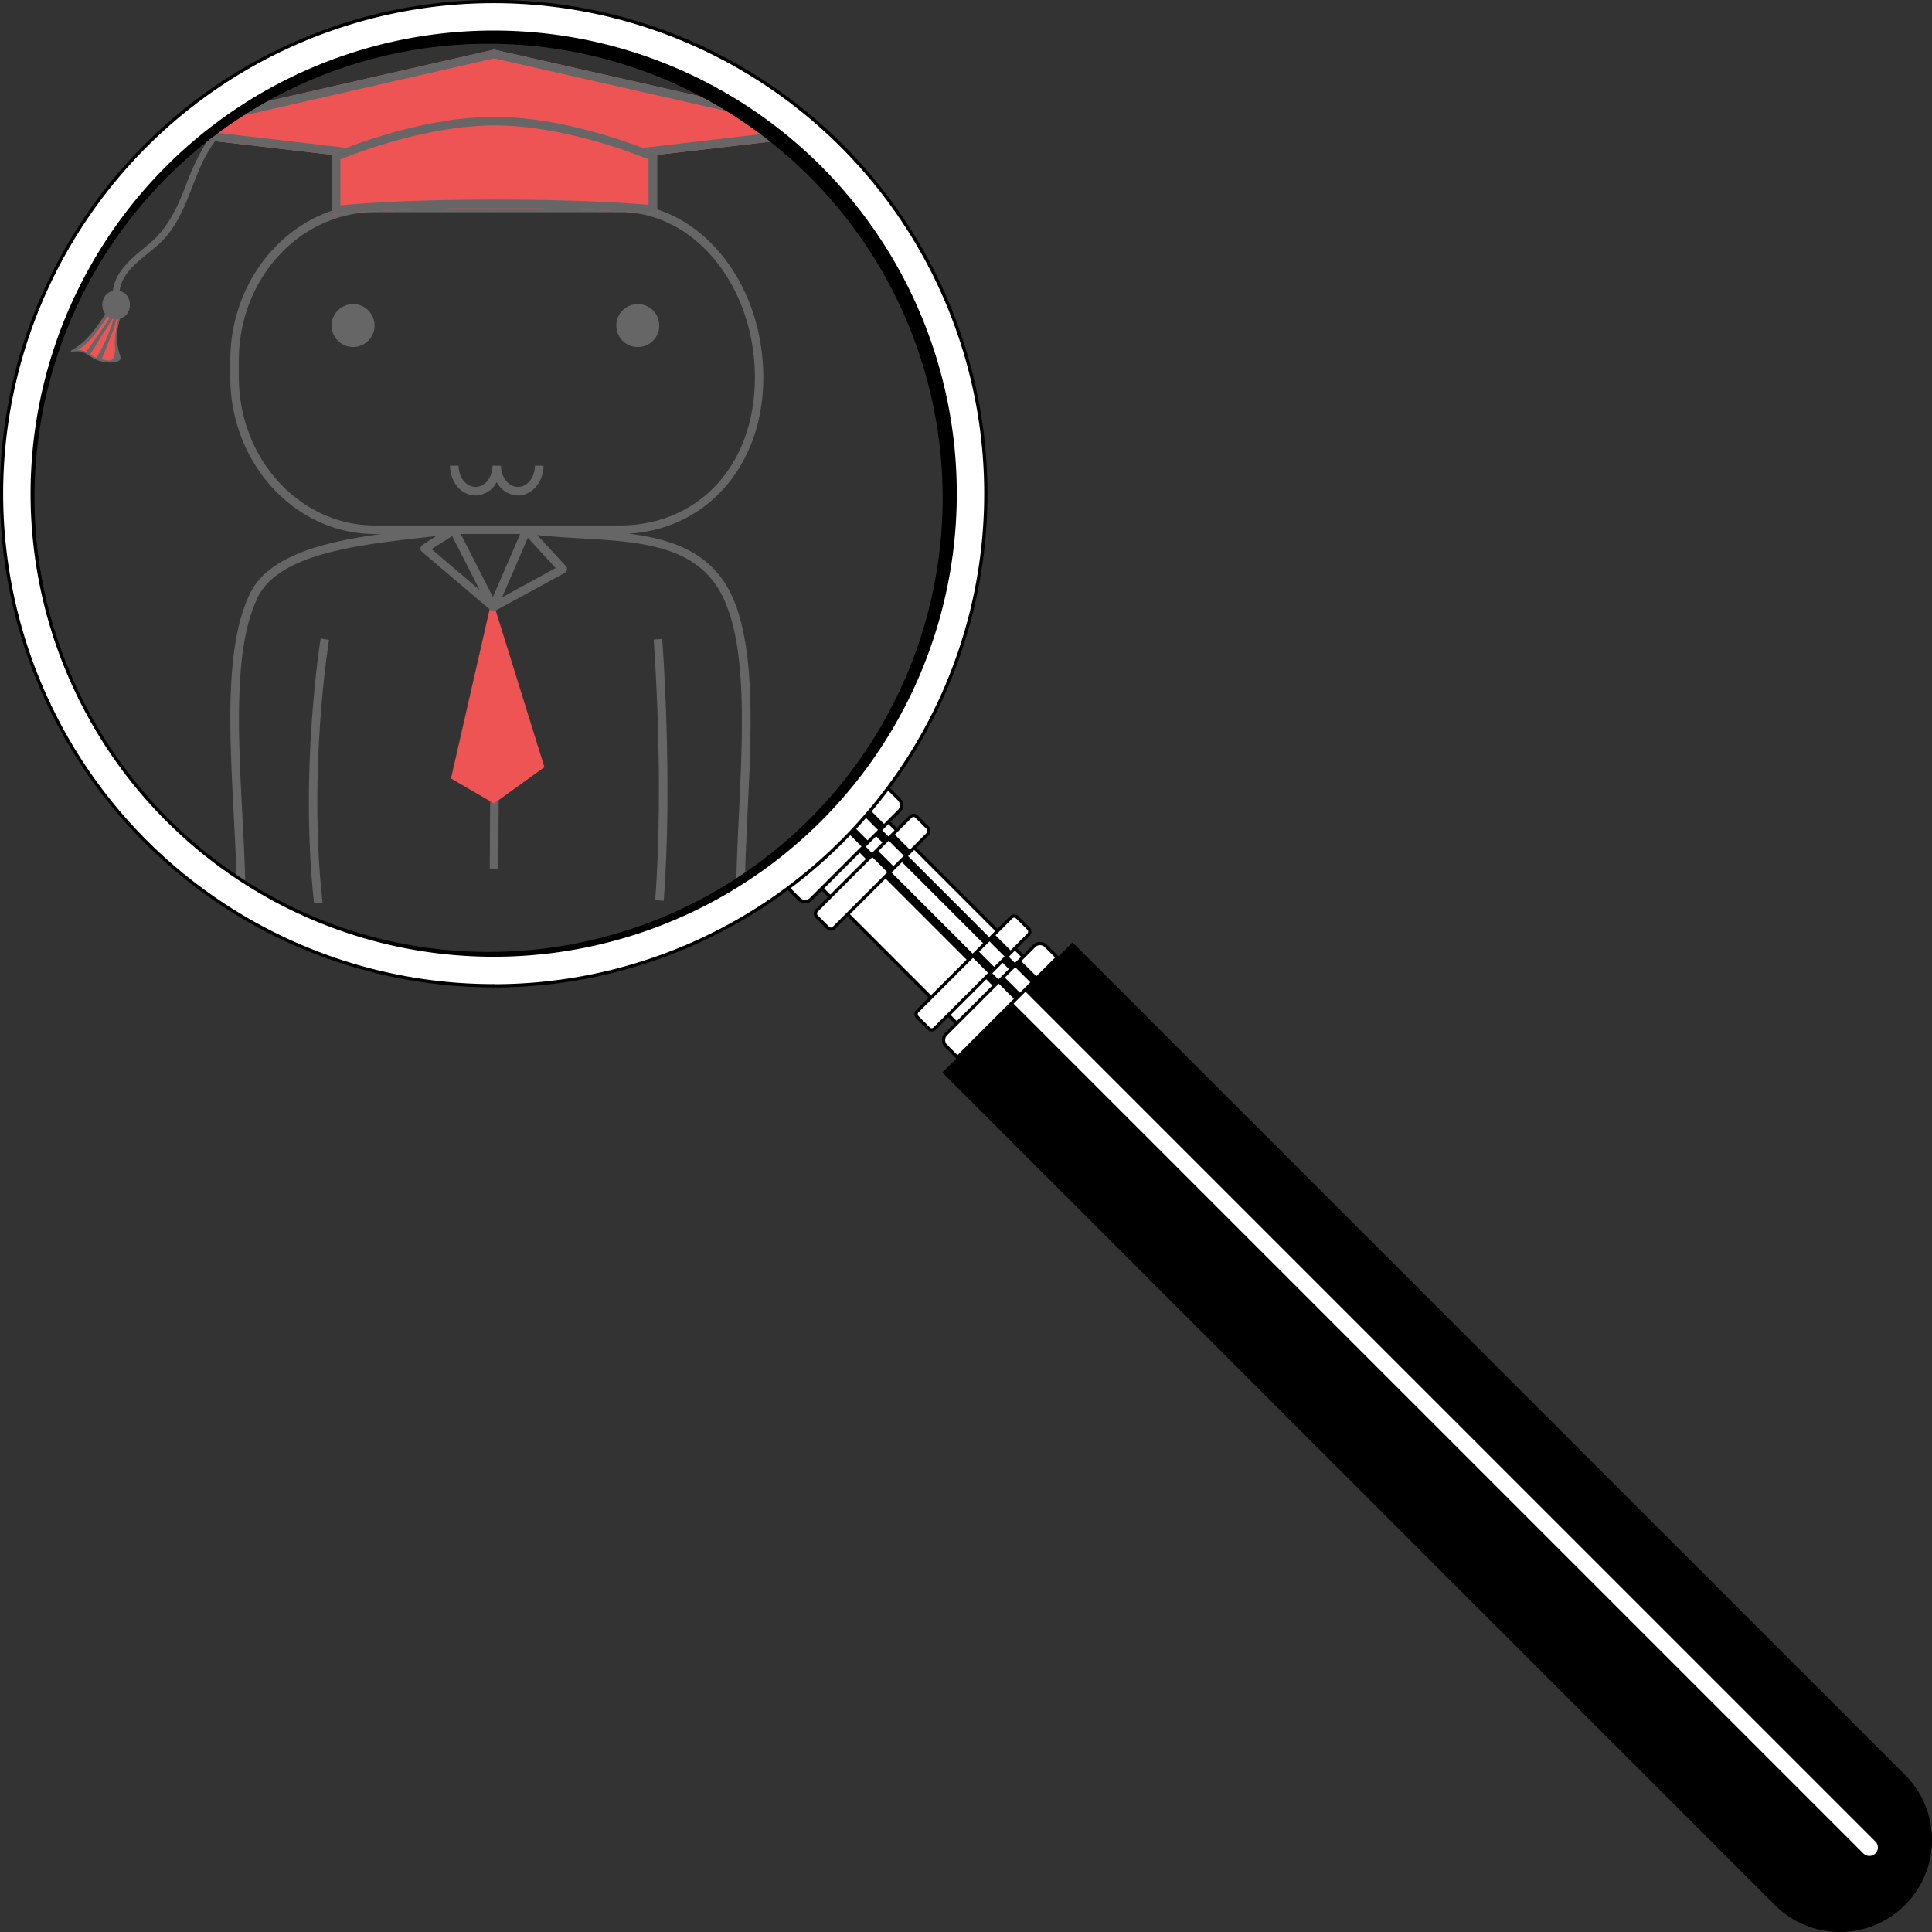 <svg xmlns="http://www.w3.org/2000/svg" viewBox="0 0 592.77 592.77"><rect x="0" y="0" width="592.77" height="592.77" fill="#333333" stroke="none"/><defs><style>.cls-1{fill:#666;}.cls-2{fill:#ef5454;}.cls-3,.cls-4{fill:#fff;}.cls-3{stroke:#000;stroke-miterlimit:10;}</style></defs><title>Asset 79</title><g id="Layer_2" data-name="Layer 2"><g id="layout"><rect class="cls-1" x="139.17" y="252.68" width="24.94" height="2.63" transform="translate(-103.24 404.15) rotate(-89.66)"/><polygon class="cls-2" points="150.97 183.7 167.04 235.37 151.56 246.52 138.37 238.85 150.97 183.7"/><path class="cls-1" d="M192.9,163.74c24.12-1.44,41.3-21.12,41.3-47.87,0-29.43-19.63-53.39-43.77-53.39H115c-24.44,0-44.35,21.6-44.35,48.16v5.07c0,26.54,19.92,48.13,44.35,48.13h1.94c-17.05,2.34-34.52,6.44-40.25,18.29-7.67,15.79-6.31,42-5,67.39.5,9.72,1,18.89,1,27.51h2.63c0-8.7-.5-18.34-1-27.64-1.29-25-2.6-50.95,4.76-66.13,6.41-13.24,30.45-16,49.79-18.23,1.71-.18,3.36-.39,5-.58l-4.28,2.76a1.36,1.36,0,0,0-.6,1,1.3,1.3,0,0,0,.47,1.08l21.07,17.89a1.22,1.22,0,0,0,.39.24,1,1,0,0,0,.47.11,1.22,1.22,0,0,0,.45-.08l.18-.08.21-.13,21.07-11.48a1.28,1.28,0,0,0,.66-.95,1.3,1.3,0,0,0-.32-1.1l-8.8-9.54c4.39.47,8.93.74,13.32,1,18.44,1.08,35.86,2.1,43.59,17.89,7.41,15.19,6.15,41.07,5,66.13-.45,9.3-.92,18.94-.89,27.64h2.63c0-8.64.42-17.81.87-27.51,1.24-25.38,2.5-51.63-5.23-67.42C217.86,169.34,206,165.37,192.9,163.74Zm-60.48,4.73,6.31-4L147.15,181Zm18.81,14.69-9.85-19.31h18.21Zm19.26-8.88-16.45,9L161.95,165ZM115,161.22c-23,0-41.72-20.42-41.72-45.51v-5.07C73.24,85.52,92,65.11,115,65.11h75.46c22.7,0,41.15,22.78,41.15,50.76,0,26.69-17.1,45.35-41.57,45.35Z"/><path class="cls-1" d="M96.36,277.18c-4.52-41.13,2-80.87,2-81.27l2.59.43c-.06.39-6.5,39.8-2,80.55Z"/><path class="cls-1" d="M203.64,276.38l-2.62-.21c2.82-36.74-.43-79.51-.46-79.93l2.62-.21C203.21,196.46,206.48,239.43,203.64,276.38Z"/><path class="cls-1" d="M166.75,142.88c0,5-3.52,9.14-7.83,9.14a7.6,7.6,0,0,1-6.52-4.1,7.56,7.56,0,0,1-6.49,4.1c-4.34,0-7.83-4.1-7.83-9.14h2.63c0,3.6,2.31,6.52,5.2,6.52s5.18-2.92,5.18-6.52h2.63c0,3.6,2.34,6.52,5.2,6.52s5.2-2.92,5.2-6.52Z"/><circle class="cls-1" cx="108.33" cy="99.89" r="6.59"/><circle class="cls-1" cx="195.68" cy="99.89" r="6.59"/><polygon class="cls-2" points="57.77 36.6 151.59 15.22 245.9 36.6 245.9 42.35 151.71 53.33 57.77 42.35 57.77 36.6"/><path class="cls-1" d="M151.59,17.91,243.27,38.7V40L151.71,50.68,60.4,40V38.7l91.19-20.79m0-2.69L57.77,36.6v5.75l93.94,11,94.19-11V36.6L151.59,15.22Z"/><path class="cls-2" d="M101.8,47.15V65.9s16.37-2.05,49.9-2.05,49.9,1.89,49.9,1.89V47.15S176,35.85,151.71,35.85,101.8,47.15,101.8,47.15Z"/><path class="cls-1" d="M151.71,38.47c20.1,0,41.41,8,47.27,10.42V62.84c-6.08-.53-21.6-1.62-47.27-1.62S110.53,62.4,104.43,63V48.9c5.86-2.38,27.17-10.42,47.28-10.42m0-2.63c-24.33,0-49.91,11.3-49.91,11.3V65.9s16.37-2.05,49.9-2.05,49.9,1.89,49.9,1.89V47.15S176,35.85,151.71,35.85Z"/><path class="cls-2" d="M35.91,107.46a8.4,8.4,0,0,0-.11-1.05,21.58,21.58,0,0,1-.07-3.68c.08-1.74.72-3.39.72-5.09a5.6,5.6,0,0,1-3-.74,2.55,2.55,0,0,1-.45-.22l-.37-.19c-.13.21-.33.38-.45.6s-.3.49-.43.75a.4.4,0,0,1-.26.22,24.89,24.89,0,0,1-2.67,3.74c-.12.31-.23.61-.33.92a15.41,15.41,0,0,1-1.89,1.51,6.26,6.26,0,0,1-3,2.45,1.46,1.46,0,0,0,.17.36.26.26,0,0,0,.08.5.23.23,0,0,0,.16-.06h0a.24.24,0,0,0,.15-.06,2.46,2.46,0,0,0,.54.23.47.47,0,0,1,.21,0,5.91,5.91,0,0,1,2.29,1.24l.18.13a2.65,2.65,0,0,1,1.67,1c.53.18,1,.38,1.56.59,3.08.72,6,.79,5.64-2A3.63,3.63,0,0,0,35.91,107.46Z"/><path class="cls-1" d="M79.72,31l-.08-.17c-1.87-3.92-5.91-5.9-9.18-2.23a19.22,19.22,0,0,0-1.7,2.23,28.33,28.33,0,0,0-2.05,3.76l-.19.42c-.15.34-.29.69-.41,1-.82,2.33-1.21,4.94-2.45,7l-.17.28a1,1,0,0,0-.16.41q-.56.84-1.07,1.7l0,.06A75.65,75.65,0,0,0,57,56.94c-2.68,6.94-5.56,13.17-11.39,18-4.71,3.93-10.19,7.94-11,14.35-3.28.7-4.06,4.8-2.31,7.1-2.79,4.3-5.82,8.62-10.42,11.12a.26.26,0,0,0,.2.47,5.74,5.74,0,0,1,4.59.72,20.14,20.14,0,0,0,3,1.73c1.87.74,4.64,1.2,6.57.37a1.06,1.06,0,0,0,.78-.95,4.4,4.4,0,0,0-.38-1.35,17.44,17.44,0,0,1-.46-2,17.91,17.91,0,0,1,.7-8.75c4-1.12,4-7.54-.2-8.48.93-6.71,7.85-10.38,12.41-14.69,4.33-4.1,6.84-9.45,9-14.92,1.91-4.85,3.65-9.85,6.47-14.23l0,0q.57-.88,1.2-1.73h-.05l0,0a1,1,0,0,0,.22-.32,1.15,1.15,0,0,0,.08-.55c.93-2.09,1.37-4.43,2.19-6.59.18-.47.38-.94.6-1.39l.41-.8a21.37,21.37,0,0,1,2-3.17l.39-.48c1.27-1.5,2.33-2.59,4.67-.73a4.29,4.29,0,0,1,1,1.21,13,13,0,0,1,.6,1.2h0c.45,1,1.74.46,1.87-.44A1.07,1.07,0,0,0,79.72,31ZM35.59,101.2h0c0,.6-.17,1.2-.23,1.8,0,.35-.05.69-.07,1v0s0,.1,0,.15a12.25,12.25,0,0,0,0,2.43v.22a.33.33,0,0,0,0,0,2.9,2.9,0,0,0,0,.48c0,1.53-.31,3-1.35,3.29h0a9.46,9.46,0,0,1-2.77-.31h0q1.56-3.77,3-7.61A15.58,15.58,0,0,0,35.63,98h0a4.81,4.81,0,0,0,.69-.05A19.17,19.17,0,0,0,35.59,101.2ZM26.42,108a6.52,6.52,0,0,0-2.53-.69,7.8,7.8,0,0,0,1.49-1,20.48,20.48,0,0,0,3-2.86,53.43,53.43,0,0,0,4.61-6.4,3.8,3.8,0,0,0,.66.45q-3.43,5.28-7.14,10.37A.22.22,0,0,0,26.42,108Zm1.24.6a42.76,42.76,0,0,0,3.18-5.13L32.56,101a3.16,3.16,0,0,0,.64-1.07,10.11,10.11,0,0,0,.62-1c.22-.35.44-.71.64-1.08.11,0,.21.07.33.09a48.81,48.81,0,0,1-5.23,11.88,13.87,13.87,0,0,1-2-1.08Z"/><rect class="cls-3" x="241.82" y="266.79" width="78.81" height="28.89" transform="translate(281.23 -116.49) rotate(45)"/><path d="M544.56,584.5,289.13,329.07l39.94-39.94L584.5,544.56a28.24,28.24,0,0,1,0,39.94h0A28.24,28.24,0,0,1,544.56,584.5Z"/><path class="cls-4" d="M571.72,568.69,310.61,307.58l3.68-3.68L575.4,565a2.6,2.6,0,0,1,0,3.68h0A2.6,2.6,0,0,1,571.72,568.69Z"/><rect x="248.25" y="279.76" width="73.62" height="2.63" transform="translate(282.24 -119.24) rotate(45)"/><rect x="253.3" y="274.71" width="73.62" height="2.63" transform="translate(280.15 -124.29) rotate(45)"/><path class="cls-3" d="M305.21,284.76h5a0,0,0,0,1,0,0v43.35a0,0,0,0,1,0,0h-5a2.54,2.54,0,0,1-2.54-2.54V287.3A2.54,2.54,0,0,1,305.21,284.76Z" transform="translate(306.43 -126.93) rotate(45)"/><rect class="cls-3" x="294.75" y="276.84" width="7.53" height="43.35" rx="1.27" ry="1.27" transform="translate(298.52 -123.65) rotate(45)"/><path class="cls-3" d="M258.48,238h5a0,0,0,0,1,0,0v43.35a0,0,0,0,1,0,0h-5a2.54,2.54,0,0,1-2.54-2.54V240.57a2.54,2.54,0,0,1,2.54-2.54Z" transform="translate(259.7 626.97) rotate(-135)"/><rect class="cls-3" x="263.85" y="245.94" width="7.53" height="43.35" rx="1.27" ry="1.27" transform="translate(267.62 646.09) rotate(-135)"/><rect x="310.97" y="296.82" width="7.53" height="2.63" transform="translate(302.99 -135.23) rotate(45)"/><rect x="303.05" y="288.9" width="7.53" height="2.63" transform="translate(295.08 -131.95) rotate(45)"/><rect x="272.15" y="258" width="7.53" height="2.63" transform="translate(264.18 -119.15) rotate(45)"/><rect x="264.24" y="250.09" width="7.53" height="2.63" transform="translate(256.26 -115.87) rotate(45)"/><rect x="305.92" y="301.87" width="7.53" height="2.63" transform="translate(305.09 -130.18) rotate(45)"/><rect x="298" y="293.95" width="7.53" height="2.63" transform="translate(297.17 -126.9) rotate(45)"/><rect x="267.1" y="263.05" width="7.53" height="2.63" transform="translate(266.27 -114.1) rotate(45)"/><rect x="259.18" y="255.14" width="7.53" height="2.63" transform="translate(258.35 -110.82) rotate(45)"/><path class="cls-3" d="M9.88,151.47A141.59,141.59,0,1,1,151.47,293.05,141.59,141.59,0,0,1,9.88,151.47Zm141.59,151a151,151,0,1,0-151-151A151,151,0,0,0,151.47,302.44Z"/><path d="M149.9,292.07A139.32,139.32,0,1,1,289.22,152.75,139.32,139.32,0,0,1,149.9,292.07Zm1.56,1A141.59,141.59,0,1,0,9.88,151.47,141.59,141.59,0,0,0,151.47,293.05Z"/></g></g></svg>